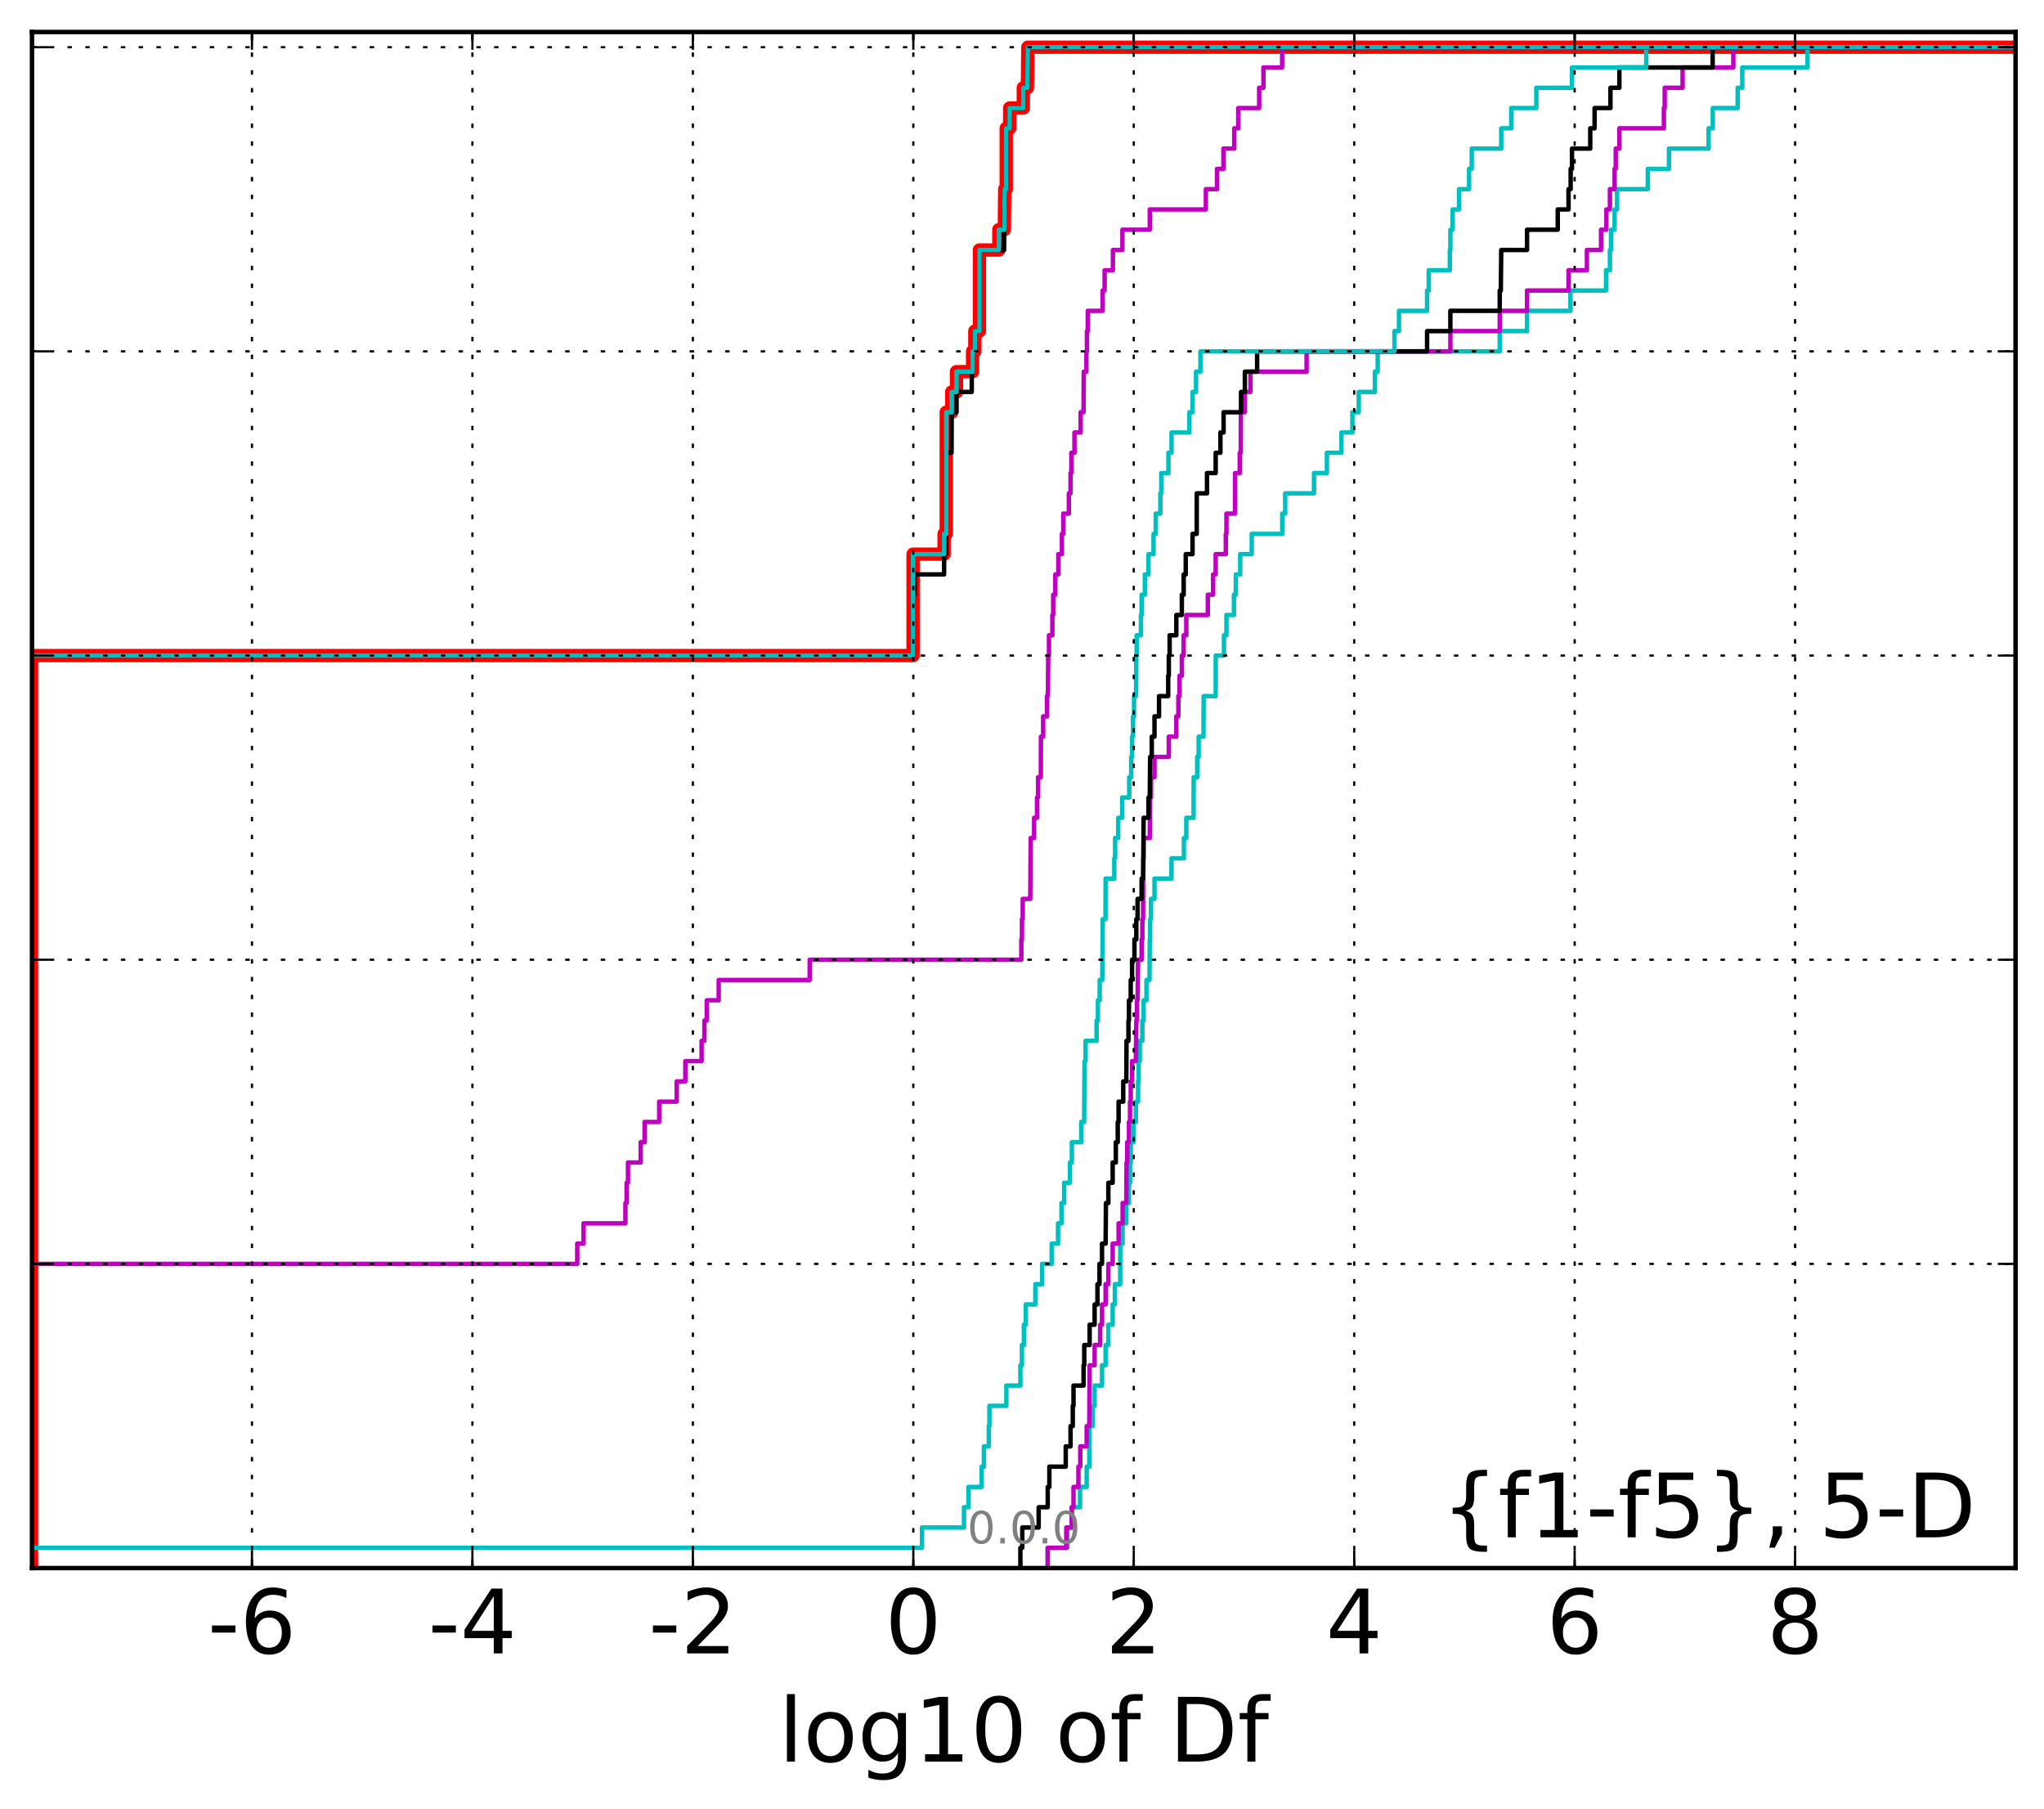 <?xml version="1.0" encoding="utf-8" standalone="no"?>
<!DOCTYPE svg PUBLIC "-//W3C//DTD SVG 1.1//EN"
  "http://www.w3.org/Graphics/SVG/1.1/DTD/svg11.dtd">
<!-- Created with matplotlib (http://matplotlib.org/) -->
<svg height="407pt" version="1.1" viewBox="0 0 460 407" width="460pt" xmlns="http://www.w3.org/2000/svg" xmlns:xlink="http://www.w3.org/1999/xlink">
 <defs>
  <style type="text/css">
*{stroke-linecap:butt;stroke-linejoin:round;stroke-miterlimit:100000;}
  </style>
 </defs>
 <g id="figure_1">
  <g id="patch_1">
   <path d="M 0 407.712 
L 460.8 407.712 
L 460.8 0 
L 0 0 
z
" style="fill:#ffffff;"/>
  </g>
  <g id="axes_1">
   <g id="patch_2">
    <path d="M 7.2 352.8 
L 453.6 352.8 
L 453.6 7.2 
L 7.2 7.2 
z
" style="fill:#ffffff;"/>
   </g>
   <g id="line2d_1">
    <path clip-path="url(#p695c8c0576)" d="M 7.093 352.8 
L 7.093 348.238 
L 7.093 348.238 
L 7.093 348.238 
L 7.093 343.675 
L 7.093 343.675 
L 7.093 343.675 
L 7.093 339.113 
L 7.093 339.113 
L 7.093 339.113 
L 7.093 334.55 
L 7.093 334.55 
L 7.093 334.55 
L 7.093 329.988 
L 7.093 329.988 
L 7.093 329.988 
L 7.093 325.426 
L 7.093 325.426 
L 7.093 325.426 
L 7.093 320.863 
L 7.093 320.863 
L 7.093 320.863 
L 7.093 316.301 
L 7.093 316.301 
L 7.093 316.301 
L 7.093 311.739 
L 7.093 311.739 
L 7.093 311.739 
L 7.093 307.176 
L 7.093 307.176 
L 7.093 307.176 
L 7.093 302.614 
L 7.093 302.614 
L 7.093 302.614 
L 7.093 298.051 
L 7.093 298.051 
L 7.093 298.051 
L 7.093 293.489 
L 7.093 293.489 
L 7.093 293.489 
L 7.093 288.927 
L 7.093 288.927 
L 7.093 288.927 
L 7.093 284.364 
L 7.093 284.364 
L 7.093 284.364 
L 7.093 279.802 
L 7.093 279.802 
L 7.093 279.802 
L 7.093 275.24 
L 7.093 275.24 
L 7.093 275.24 
L 7.093 270.677 
L 7.093 270.677 
L 7.093 270.677 
L 7.093 266.115 
L 7.093 266.115 
L 7.093 266.115 
L 7.093 261.552 
L 7.093 261.552 
L 7.093 261.552 
L 7.093 256.99 
L 7.093 256.99 
L 7.093 256.99 
L 7.093 252.428 
L 7.093 252.428 
L 7.093 252.428 
L 7.093 247.865 
L 7.093 247.865 
L 7.093 247.865 
L 7.093 243.303 
L 7.093 243.303 
L 7.093 243.303 
L 7.093 238.741 
L 7.093 238.741 
L 7.093 238.741 
L 7.093 234.178 
L 7.093 234.178 
L 7.093 234.178 
L 7.093 229.616 
L 7.093 229.616 
L 7.093 229.616 
L 7.093 225.053 
L 7.093 225.053 
L 7.093 225.053 
L 7.093 220.491 
L 7.093 220.491 
L 7.093 220.491 
L 7.093 215.929 
L 7.093 215.929 
L 7.093 215.929 
L 7.093 211.366 
L 7.093 211.366 
L 7.093 211.366 
L 7.093 206.804 
L 7.093 206.804 
L 7.093 206.804 
L 7.093 202.242 
L 7.093 202.242 
L 7.093 202.242 
L 7.093 197.679 
L 7.093 197.679 
L 7.093 197.679 
L 7.093 193.117 
L 7.093 193.117 
L 7.093 193.117 
L 7.093 188.554 
L 7.093 188.554 
L 7.093 188.554 
L 7.093 183.992 
L 7.093 183.992 
L 7.093 183.992 
L 7.093 179.43 
L 7.093 179.43 
L 7.093 179.43 
L 7.093 174.867 
L 7.093 174.867 
L 7.093 174.867 
L 7.093 170.305 
L 7.093 170.305 
L 7.093 170.305 
L 7.093 165.743 
L 7.093 165.743 
L 7.093 165.743 
L 7.093 161.18 
L 7.093 161.18 
L 7.093 161.18 
L 7.093 156.618 
L 7.093 156.618 
L 7.093 156.618 
L 7.093 152.055 
L 7.093 152.055 
L 7.093 152.055 
L 7.093 147.493 
L 205.486 147.493 
L 205.486 124.681 
L 212.469 124.681 
L 212.469 120.119 
L 212.953 120.119 
L 212.953 92.745 
L 214.183 92.745 
L 214.183 88.182 
L 215.261 88.182 
L 215.261 83.62 
L 218.881 83.62 
L 218.881 79.057 
L 219.387 79.057 
L 219.387 74.495 
L 220.421 74.495 
L 220.421 56.246 
L 224.789 56.246 
L 224.789 51.683 
L 226.022 51.683 
L 226.118 42.558 
L 226.449 42.558 
L 226.449 28.871 
L 227.225 28.871 
L 227.225 24.309 
L 230.292 24.309 
L 230.292 19.747 
L 231.217 19.747 
L 231.319 10.622 
L 231.319 10.622 
L 453.6 10.622 
L 453.6 10.622 
" style="fill:none;stroke:#ff0000;stroke-linecap:square;stroke-width:3.0;"/>
   </g>
   <g id="line2d_2">
    <path clip-path="url(#p695c8c0576)" d="M 235.788 352.8 
L 235.788 348.238 
L 240.228 348.238 
L 240.228 343.675 
L 241.193 343.675 
L 241.193 339.113 
L 243.057 339.113 
L 243.057 334.55 
L 244.554 334.55 
L 244.554 329.988 
L 245.146 329.988 
L 245.164 320.863 
L 245.903 320.863 
L 245.903 316.301 
L 246.345 316.301 
L 246.345 311.739 
L 248.01 311.739 
L 248.01 307.176 
L 248.815 307.176 
L 248.815 302.614 
L 249.432 302.614 
L 249.432 298.051 
L 250.404 298.051 
L 250.404 293.489 
L 250.903 293.489 
L 250.903 288.927 
L 252.094 288.927 
L 252.125 279.802 
L 252.643 279.802 
L 252.643 275.24 
L 253.477 275.24 
L 253.477 270.677 
L 254.072 270.677 
L 254.072 266.115 
L 254.307 266.115 
L 254.307 261.552 
L 254.472 261.552 
L 254.472 256.99 
L 255.083 256.99 
L 255.083 252.428 
L 255.622 252.428 
L 255.622 247.865 
L 256.118 247.865 
L 256.118 243.303 
L 256.262 243.303 
L 256.262 238.741 
L 256.501 238.741 
L 256.501 234.178 
L 257.083 234.178 
L 257.083 229.616 
L 257.37 229.616 
L 257.37 225.053 
L 258.004 225.053 
L 258.004 220.491 
L 258.687 220.491 
L 258.75 211.366 
L 258.839 211.366 
L 258.839 206.804 
L 259.028 206.804 
L 259.028 202.242 
L 259.816 202.242 
L 259.816 197.679 
L 263.642 197.679 
L 263.642 193.117 
L 266.429 193.117 
L 266.429 188.554 
L 266.977 188.554 
L 266.977 183.992 
L 268.61 183.992 
L 268.635 174.867 
L 269.429 174.867 
L 269.429 170.305 
L 269.75 170.305 
L 269.75 165.743 
L 270.838 165.743 
L 270.878 156.618 
L 273.589 156.618 
L 273.595 147.493 
L 275.455 147.493 
L 275.455 142.931 
L 276.009 142.931 
L 276.009 138.368 
L 277.696 138.368 
L 277.696 133.806 
L 278.122 133.806 
L 278.122 129.244 
L 279.106 129.244 
L 279.106 124.681 
L 281.7 124.681 
L 281.7 120.119 
L 288.575 120.119 
L 288.575 115.556 
L 289.23 115.556 
L 289.23 110.994 
L 295.715 110.994 
L 295.715 106.432 
L 298.617 106.432 
L 298.617 101.869 
L 301.885 101.869 
L 301.885 97.307 
L 304.357 97.307 
L 304.357 92.745 
L 305.78 92.745 
L 305.78 88.182 
L 309.416 88.182 
L 309.416 83.62 
L 310.054 83.62 
L 310.054 79.057 
L 337.518 79.057 
L 337.518 74.495 
L 343.659 74.495 
L 343.659 69.933 
L 353.43 69.933 
L 353.43 65.37 
L 361.438 65.37 
L 361.438 60.808 
L 362.312 60.808 
L 362.312 56.246 
L 362.563 56.246 
L 362.563 51.683 
L 363.364 51.683 
L 363.364 47.121 
L 363.919 47.121 
L 363.919 42.558 
L 370.841 42.558 
L 370.841 37.996 
L 375.607 37.996 
L 375.607 33.434 
L 384.516 33.434 
L 384.516 28.871 
L 385.457 28.871 
L 385.457 24.309 
L 391.067 24.309 
L 391.067 19.747 
L 392.1 19.747 
L 392.1 15.184 
L 406.783 15.184 
L 406.783 10.622 
L 406.783 10.622 
L 453.6 10.622 
L 453.6 10.622 
" style="fill:none;stroke:#00bfbf;stroke-linecap:square;"/>
   </g>
   <g id="line2d_3">
    <path clip-path="url(#p695c8c0576)" d="M 235.788 352.8 
L 235.788 348.238 
L 239.968 348.238 
L 239.968 343.675 
L 241.193 343.675 
L 241.193 339.113 
L 241.592 339.113 
L 241.592 334.55 
L 242.699 334.55 
L 242.699 329.988 
L 243.115 329.988 
L 243.115 325.426 
L 244.554 325.426 
L 244.554 320.863 
L 245.146 320.863 
L 245.22 307.176 
L 246.345 307.176 
L 246.345 302.614 
L 247.59 302.614 
L 247.59 298.051 
L 248.01 298.051 
L 248.01 293.489 
L 248.815 293.489 
L 248.815 288.927 
L 249.432 288.927 
L 249.432 284.364 
L 250.404 284.364 
L 250.404 279.802 
L 251.739 279.802 
L 251.739 275.24 
L 252.643 275.24 
L 252.643 270.677 
L 253.477 270.677 
L 253.521 261.552 
L 253.682 261.552 
L 253.682 256.99 
L 254.072 256.99 
L 254.072 252.428 
L 254.307 252.428 
L 254.307 247.865 
L 254.472 247.865 
L 254.472 243.303 
L 254.771 243.303 
L 254.771 238.741 
L 255.622 238.741 
L 255.724 229.616 
L 255.865 229.616 
L 255.865 225.053 
L 256.01 225.053 
L 256.118 215.929 
L 256.918 215.929 
L 256.918 211.366 
L 257.083 211.366 
L 257.083 206.804 
L 257.237 206.804 
L 257.301 193.117 
L 257.37 193.117 
L 257.37 188.554 
L 258.75 188.554 
L 258.839 179.43 
L 259.028 179.43 
L 259.028 174.867 
L 259.816 174.867 
L 259.816 170.305 
L 263.036 170.305 
L 263.036 165.743 
L 264.733 165.743 
L 264.733 161.18 
L 265.192 161.18 
L 265.192 156.618 
L 265.447 156.618 
L 265.447 152.055 
L 265.973 152.055 
L 265.973 147.493 
L 266.373 147.493 
L 266.373 142.931 
L 266.977 142.931 
L 266.977 138.368 
L 271.821 138.368 
L 271.821 133.806 
L 273.008 133.806 
L 273.008 129.244 
L 273.589 129.244 
L 273.589 124.681 
L 275.867 124.681 
L 275.867 120.119 
L 276.009 120.119 
L 276.009 115.556 
L 277.939 115.556 
L 277.948 106.432 
L 279 106.432 
L 279 101.869 
L 279.236 101.869 
L 279.25 92.745 
L 280.158 92.745 
L 280.158 88.182 
L 281.414 88.182 
L 281.414 83.62 
L 294.046 83.62 
L 294.046 79.057 
L 326.404 79.057 
L 326.404 74.495 
L 337.518 74.495 
L 337.518 69.933 
L 343.659 69.933 
L 343.659 65.37 
L 352.995 65.37 
L 352.995 60.808 
L 357.129 60.808 
L 357.129 56.246 
L 360.313 56.246 
L 360.313 51.683 
L 361.517 51.683 
L 361.517 47.121 
L 362.312 47.121 
L 362.312 42.558 
L 363.364 42.558 
L 363.364 37.996 
L 363.62 37.996 
L 363.62 33.434 
L 364.44 33.434 
L 364.44 28.871 
L 374.456 28.871 
L 374.456 24.309 
L 374.639 24.309 
L 374.639 19.747 
L 378.661 19.747 
L 378.661 15.184 
L 390.082 15.184 
L 390.082 10.622 
L 390.082 10.622 
L 453.6 10.622 
L 453.6 10.622 
" style="fill:none;stroke:#bf00bf;stroke-linecap:square;"/>
   </g>
   <g id="line2d_4">
    <path clip-path="url(#p695c8c0576)" d="M 229.636 352.8 
L 229.636 348.238 
L 230.068 348.238 
L 230.068 343.675 
L 233.749 343.675 
L 233.749 339.113 
L 235.788 339.113 
L 235.788 334.55 
L 236.16 334.55 
L 236.16 329.988 
L 239.843 329.988 
L 239.843 325.426 
L 240.925 325.426 
L 240.925 320.863 
L 241.429 320.863 
L 241.429 316.301 
L 241.592 316.301 
L 241.592 311.739 
L 243.858 311.739 
L 243.858 307.176 
L 244.01 307.176 
L 244.01 302.614 
L 245.22 302.614 
L 245.22 298.051 
L 246.345 298.051 
L 246.345 293.489 
L 246.979 293.489 
L 246.979 288.927 
L 247.439 288.927 
L 247.439 284.364 
L 248.01 284.364 
L 248.01 279.802 
L 248.815 279.802 
L 248.889 270.677 
L 249.432 270.677 
L 249.432 266.115 
L 250.404 266.115 
L 250.404 261.552 
L 251.117 261.552 
L 251.117 256.99 
L 251.549 256.99 
L 251.549 252.428 
L 251.739 252.428 
L 251.739 247.865 
L 252.784 247.865 
L 252.784 243.303 
L 253.477 243.303 
L 253.521 234.178 
L 253.96 234.178 
L 253.96 229.616 
L 254.072 229.616 
L 254.072 225.053 
L 254.472 225.053 
L 254.472 220.491 
L 254.771 220.491 
L 254.771 215.929 
L 255.305 215.929 
L 255.305 211.366 
L 255.724 211.366 
L 255.724 206.804 
L 256.01 206.804 
L 256.01 202.242 
L 256.918 202.242 
L 256.918 197.679 
L 257.278 197.679 
L 257.37 183.992 
L 258.466 183.992 
L 258.466 179.43 
L 258.75 179.43 
L 258.839 170.305 
L 259.203 170.305 
L 259.203 165.743 
L 259.816 165.743 
L 259.816 161.18 
L 260.841 161.18 
L 260.841 156.618 
L 262.904 156.618 
L 262.904 152.055 
L 263.036 152.055 
L 263.036 147.493 
L 263.227 147.493 
L 263.227 142.931 
L 264.733 142.931 
L 264.733 138.368 
L 265.973 138.368 
L 265.973 133.806 
L 266.389 133.806 
L 266.389 129.244 
L 266.851 129.244 
L 266.851 124.681 
L 268.379 124.681 
L 268.379 120.119 
L 269.318 120.119 
L 269.33 110.994 
L 271.634 110.994 
L 271.634 106.432 
L 273.589 106.432 
L 273.589 101.869 
L 274.651 101.869 
L 274.651 97.307 
L 275.367 97.307 
L 275.367 92.745 
L 279.291 92.745 
L 279.291 88.182 
L 280.158 88.182 
L 280.158 83.62 
L 282.915 83.62 
L 282.915 79.057 
L 321.165 79.057 
L 321.165 74.495 
L 326.404 74.495 
L 326.404 69.933 
L 337.518 69.933 
L 337.518 65.37 
L 337.758 65.37 
L 337.853 56.246 
L 343.659 56.246 
L 343.659 51.683 
L 350.568 51.683 
L 350.568 47.121 
L 352.995 47.121 
L 352.995 42.558 
L 353.475 42.558 
L 353.475 37.996 
L 353.771 37.996 
L 353.771 33.434 
L 357.883 33.434 
L 357.883 28.871 
L 358.862 28.871 
L 358.862 24.309 
L 362.433 24.309 
L 362.433 19.747 
L 364.44 19.747 
L 364.44 15.184 
L 385.432 15.184 
L 385.432 10.622 
L 385.432 10.622 
L 453.6 10.622 
L 453.6 10.622 
" style="fill:none;stroke:#000000;stroke-linecap:square;"/>
   </g>
   <g id="line2d_5">
    <path clip-path="url(#p695c8c0576)" d="M 7.093 352.8 
L 7.093 348.238 
L 207.501 348.238 
L 207.501 343.675 
L 216.951 343.675 
L 216.951 339.113 
L 217.951 339.113 
L 217.951 334.55 
L 220.904 334.55 
L 220.904 329.988 
L 221.429 329.988 
L 221.429 325.426 
L 222.533 325.426 
L 222.533 320.863 
L 222.669 320.863 
L 222.669 316.301 
L 226.481 316.301 
L 226.481 311.739 
L 229.636 311.739 
L 229.636 307.176 
L 229.976 307.176 
L 229.976 302.614 
L 230.425 302.614 
L 230.425 298.051 
L 230.835 298.051 
L 230.835 293.489 
L 233.006 293.489 
L 233.006 288.927 
L 234.527 288.927 
L 234.527 284.364 
L 236.678 284.364 
L 236.678 279.802 
L 238.11 279.802 
L 238.11 275.24 
L 238.887 275.24 
L 238.887 270.677 
L 239.49 270.677 
L 239.49 266.115 
L 240.781 266.115 
L 240.781 261.552 
L 241.221 261.552 
L 241.221 256.99 
L 243.327 256.99 
L 243.327 252.428 
L 243.978 252.428 
L 244.078 238.741 
L 244.309 238.741 
L 244.309 234.178 
L 246.784 234.178 
L 246.784 229.616 
L 247.082 229.616 
L 247.082 225.053 
L 247.485 225.053 
L 247.485 220.491 
L 248.065 220.491 
L 248.167 206.804 
L 248.788 206.804 
L 248.815 197.679 
L 250.769 197.679 
L 250.769 193.117 
L 250.958 193.117 
L 250.958 188.554 
L 251.654 188.554 
L 251.654 183.992 
L 252.542 183.992 
L 252.542 179.43 
L 254.129 179.43 
L 254.129 174.867 
L 254.573 174.867 
L 254.573 170.305 
L 254.763 170.305 
L 254.763 165.743 
L 254.981 165.743 
L 254.981 161.18 
L 255.215 161.18 
L 255.215 156.618 
L 255.654 156.618 
L 255.724 147.493 
L 255.801 147.493 
L 255.801 142.931 
L 256.765 142.931 
L 256.765 138.368 
L 256.918 138.368 
L 256.918 133.806 
L 257.647 133.806 
L 257.647 129.244 
L 258.466 129.244 
L 258.466 124.681 
L 259.601 124.681 
L 259.601 120.119 
L 260.108 120.119 
L 260.108 115.556 
L 261.142 115.556 
L 261.142 110.994 
L 261.347 110.994 
L 261.347 106.432 
L 262.954 106.432 
L 262.954 101.869 
L 263.652 101.869 
L 263.652 97.307 
L 267.674 97.307 
L 267.674 92.745 
L 268.379 92.745 
L 268.379 88.182 
L 269.165 88.182 
L 269.165 83.62 
L 270.155 83.62 
L 270.155 79.057 
L 313.819 79.057 
L 313.819 74.495 
L 314.842 74.495 
L 314.842 69.933 
L 321.165 69.933 
L 321.165 65.37 
L 321.54 65.37 
L 321.54 60.808 
L 326.282 60.808 
L 326.282 56.246 
L 326.404 56.246 
L 326.404 51.683 
L 326.917 51.683 
L 326.917 47.121 
L 328.356 47.121 
L 328.356 42.558 
L 330.614 42.558 
L 330.614 37.996 
L 331.21 37.996 
L 331.21 33.434 
L 337.853 33.434 
L 337.853 28.871 
L 340.104 28.871 
L 340.104 24.309 
L 345.752 24.309 
L 345.752 19.747 
L 353.771 19.747 
L 353.771 15.184 
L 370.487 15.184 
L 370.487 10.622 
L 370.487 10.622 
L 453.6 10.622 
L 453.6 10.622 
" style="fill:none;stroke:#00bfbf;stroke-linecap:square;"/>
   </g>
   <g id="line2d_6">
    <path clip-path="url(#p695c8c0576)" d="M 7.093 352.8 
L 7.093 348.238 
L 7.093 348.238 
L 7.093 348.238 
L 7.093 343.675 
L 7.093 343.675 
L 7.093 343.675 
L 7.093 339.113 
L 7.093 339.113 
L 7.093 339.113 
L 7.093 334.55 
L 7.093 334.55 
L 7.093 334.55 
L 7.093 329.988 
L 7.093 329.988 
L 7.093 329.988 
L 7.093 325.426 
L 7.093 325.426 
L 7.093 325.426 
L 7.093 320.863 
L 7.093 320.863 
L 7.093 320.863 
L 7.093 316.301 
L 7.093 316.301 
L 7.093 316.301 
L 7.093 311.739 
L 7.093 311.739 
L 7.093 311.739 
L 7.093 307.176 
L 7.093 307.176 
L 7.093 307.176 
L 7.093 302.614 
L 7.093 302.614 
L 7.093 302.614 
L 7.093 298.051 
L 7.093 298.051 
L 7.093 298.051 
L 7.093 293.489 
L 7.093 293.489 
L 7.093 293.489 
L 7.093 288.927 
L 7.093 288.927 
L 7.093 288.927 
L 7.093 284.364 
L 129.905 284.364 
L 129.905 279.802 
L 131.329 279.802 
L 131.329 275.24 
L 140.752 275.24 
L 140.752 270.677 
L 141.017 270.677 
L 141.017 266.115 
L 141.326 266.115 
L 141.326 261.552 
L 144.182 261.552 
L 144.182 256.99 
L 145.068 256.99 
L 145.068 252.428 
L 148.349 252.428 
L 148.349 247.865 
L 152.288 247.865 
L 152.288 243.303 
L 154.234 243.303 
L 154.234 238.741 
L 157.893 238.741 
L 157.893 234.178 
L 158.523 234.178 
L 158.523 229.616 
L 159.055 229.616 
L 159.055 225.053 
L 161.74 225.053 
L 161.74 220.491 
L 182.221 220.491 
L 182.221 215.929 
L 229.85 215.929 
L 229.85 211.366 
L 229.989 211.366 
L 229.989 206.804 
L 230.164 206.804 
L 230.164 202.242 
L 231.86 202.242 
L 231.963 188.554 
L 232.728 188.554 
L 232.728 183.992 
L 233.381 183.992 
L 233.381 179.43 
L 233.621 179.43 
L 233.621 174.867 
L 234.234 174.867 
L 234.264 165.743 
L 234.759 165.743 
L 234.759 161.18 
L 235.619 161.18 
L 235.619 156.618 
L 235.83 156.618 
L 235.897 147.493 
L 236.069 147.493 
L 236.069 142.931 
L 236.835 142.931 
L 236.835 138.368 
L 237.024 138.368 
L 237.024 133.806 
L 237.497 133.806 
L 237.497 129.244 
L 238.173 129.244 
L 238.173 124.681 
L 238.982 124.681 
L 238.982 120.119 
L 239.291 120.119 
L 239.291 115.556 
L 240.542 115.556 
L 240.542 110.994 
L 240.922 110.994 
L 240.922 106.432 
L 241.109 106.432 
L 241.109 101.869 
L 241.804 101.869 
L 241.804 97.307 
L 243.193 97.307 
L 243.193 92.745 
L 243.848 92.745 
L 243.899 83.62 
L 244.493 83.62 
L 244.493 79.057 
L 244.616 79.057 
L 244.616 74.495 
L 244.808 74.495 
L 244.808 69.933 
L 248.134 69.933 
L 248.134 65.37 
L 248.592 65.37 
L 248.592 60.808 
L 250.461 60.808 
L 250.461 56.246 
L 252.6 56.246 
L 252.6 51.683 
L 258.756 51.683 
L 258.756 47.121 
L 271.376 47.121 
L 271.376 42.558 
L 273.884 42.558 
L 273.884 37.996 
L 275.33 37.996 
L 275.33 33.434 
L 277.767 33.434 
L 277.767 28.871 
L 278.665 28.871 
L 278.665 24.309 
L 283.377 24.309 
L 283.377 19.747 
L 284.335 19.747 
L 284.335 15.184 
L 288.544 15.184 
L 288.544 10.622 
L 288.544 10.622 
L 453.6 10.622 
L 453.6 10.622 
" style="fill:none;stroke:#bf00bf;stroke-linecap:square;"/>
   </g>
   <g id="line2d_7">
    <path clip-path="url(#p695c8c0576)" d="M 7.093 352.8 
L 7.093 348.238 
L 7.093 348.238 
L 7.093 348.238 
L 7.093 343.675 
L 7.093 343.675 
L 7.093 343.675 
L 7.093 339.113 
L 7.093 339.113 
L 7.093 339.113 
L 7.093 334.55 
L 7.093 334.55 
L 7.093 334.55 
L 7.093 329.988 
L 7.093 329.988 
L 7.093 329.988 
L 7.093 325.426 
L 7.093 325.426 
L 7.093 325.426 
L 7.093 320.863 
L 7.093 320.863 
L 7.093 320.863 
L 7.093 316.301 
L 7.093 316.301 
L 7.093 316.301 
L 7.093 311.739 
L 7.093 311.739 
L 7.093 311.739 
L 7.093 307.176 
L 7.093 307.176 
L 7.093 307.176 
L 7.093 302.614 
L 7.093 302.614 
L 7.093 302.614 
L 7.093 298.051 
L 7.093 298.051 
L 7.093 298.051 
L 7.093 293.489 
L 7.093 293.489 
L 7.093 293.489 
L 7.093 288.927 
L 7.093 288.927 
L 7.093 288.927 
L 7.093 284.364 
L 7.093 284.364 
L 7.093 284.364 
L 7.093 279.802 
L 7.093 279.802 
L 7.093 279.802 
L 7.093 275.24 
L 7.093 275.24 
L 7.093 275.24 
L 7.093 270.677 
L 7.093 270.677 
L 7.093 270.677 
L 7.093 266.115 
L 7.093 266.115 
L 7.093 266.115 
L 7.093 261.552 
L 7.093 261.552 
L 7.093 261.552 
L 7.093 256.99 
L 7.093 256.99 
L 7.093 256.99 
L 7.093 252.428 
L 7.093 252.428 
L 7.093 252.428 
L 7.093 247.865 
L 7.093 247.865 
L 7.093 247.865 
L 7.093 243.303 
L 7.093 243.303 
L 7.093 243.303 
L 7.093 238.741 
L 7.093 238.741 
L 7.093 238.741 
L 7.093 234.178 
L 7.093 234.178 
L 7.093 234.178 
L 7.093 229.616 
L 7.093 229.616 
L 7.093 229.616 
L 7.093 225.053 
L 7.093 225.053 
L 7.093 225.053 
L 7.093 220.491 
L 7.093 220.491 
L 7.093 220.491 
L 7.093 215.929 
L 7.093 215.929 
L 7.093 215.929 
L 7.093 211.366 
L 7.093 211.366 
L 7.093 211.366 
L 7.093 206.804 
L 7.093 206.804 
L 7.093 206.804 
L 7.093 202.242 
L 7.093 202.242 
L 7.093 202.242 
L 7.093 197.679 
L 7.093 197.679 
L 7.093 197.679 
L 7.093 193.117 
L 7.093 193.117 
L 7.093 193.117 
L 7.093 188.554 
L 7.093 188.554 
L 7.093 188.554 
L 7.093 183.992 
L 7.093 183.992 
L 7.093 183.992 
L 7.093 179.43 
L 7.093 179.43 
L 7.093 179.43 
L 7.093 174.867 
L 7.093 174.867 
L 7.093 174.867 
L 7.093 170.305 
L 7.093 170.305 
L 7.093 170.305 
L 7.093 165.743 
L 7.093 165.743 
L 7.093 165.743 
L 7.093 161.18 
L 7.093 161.18 
L 7.093 161.18 
L 7.093 156.618 
L 7.093 156.618 
L 7.093 156.618 
L 7.093 152.055 
L 7.093 152.055 
L 7.093 152.055 
L 7.093 147.493 
L 205.486 147.493 
L 205.486 133.806 
L 205.847 133.806 
L 205.847 129.244 
L 212.469 129.244 
L 212.469 124.681 
L 212.953 124.681 
L 212.953 101.869 
L 214.147 101.869 
L 214.183 92.745 
L 215.261 92.745 
L 215.261 88.182 
L 218.693 88.182 
L 218.693 83.62 
L 218.881 83.62 
L 218.881 79.057 
L 219.387 79.057 
L 219.387 74.495 
L 220.421 74.495 
L 220.421 56.246 
L 225.969 56.246 
L 226.022 47.121 
L 226.118 47.121 
L 226.118 42.558 
L 226.449 42.558 
L 226.449 28.871 
L 227.225 28.871 
L 227.225 24.309 
L 230.292 24.309 
L 230.292 19.747 
L 231.217 19.747 
L 231.319 10.622 
L 231.319 10.622 
L 453.6 10.622 
L 453.6 10.622 
" style="fill:none;stroke:#000000;stroke-linecap:square;"/>
   </g>
   <g id="line2d_8">
    <path clip-path="url(#p695c8c0576)" d="M 7.093 352.8 
L 7.093 348.238 
L 7.093 348.238 
L 7.093 348.238 
L 7.093 343.675 
L 7.093 343.675 
L 7.093 343.675 
L 7.093 339.113 
L 7.093 339.113 
L 7.093 339.113 
L 7.093 334.55 
L 7.093 334.55 
L 7.093 334.55 
L 7.093 329.988 
L 7.093 329.988 
L 7.093 329.988 
L 7.093 325.426 
L 7.093 325.426 
L 7.093 325.426 
L 7.093 320.863 
L 7.093 320.863 
L 7.093 320.863 
L 7.093 316.301 
L 7.093 316.301 
L 7.093 316.301 
L 7.093 311.739 
L 7.093 311.739 
L 7.093 311.739 
L 7.093 307.176 
L 7.093 307.176 
L 7.093 307.176 
L 7.093 302.614 
L 7.093 302.614 
L 7.093 302.614 
L 7.093 298.051 
L 7.093 298.051 
L 7.093 298.051 
L 7.093 293.489 
L 7.093 293.489 
L 7.093 293.489 
L 7.093 288.927 
L 7.093 288.927 
L 7.093 288.927 
L 7.093 284.364 
L 7.093 284.364 
L 7.093 284.364 
L 7.093 279.802 
L 7.093 279.802 
L 7.093 279.802 
L 7.093 275.24 
L 7.093 275.24 
L 7.093 275.24 
L 7.093 270.677 
L 7.093 270.677 
L 7.093 270.677 
L 7.093 266.115 
L 7.093 266.115 
L 7.093 266.115 
L 7.093 261.552 
L 7.093 261.552 
L 7.093 261.552 
L 7.093 256.99 
L 7.093 256.99 
L 7.093 256.99 
L 7.093 252.428 
L 7.093 252.428 
L 7.093 252.428 
L 7.093 247.865 
L 7.093 247.865 
L 7.093 247.865 
L 7.093 243.303 
L 7.093 243.303 
L 7.093 243.303 
L 7.093 238.741 
L 7.093 238.741 
L 7.093 238.741 
L 7.093 234.178 
L 7.093 234.178 
L 7.093 234.178 
L 7.093 229.616 
L 7.093 229.616 
L 7.093 229.616 
L 7.093 225.053 
L 7.093 225.053 
L 7.093 225.053 
L 7.093 220.491 
L 7.093 220.491 
L 7.093 220.491 
L 7.093 215.929 
L 7.093 215.929 
L 7.093 215.929 
L 7.093 211.366 
L 7.093 211.366 
L 7.093 211.366 
L 7.093 206.804 
L 7.093 206.804 
L 7.093 206.804 
L 7.093 202.242 
L 7.093 202.242 
L 7.093 202.242 
L 7.093 197.679 
L 7.093 197.679 
L 7.093 197.679 
L 7.093 193.117 
L 7.093 193.117 
L 7.093 193.117 
L 7.093 188.554 
L 7.093 188.554 
L 7.093 188.554 
L 7.093 183.992 
L 7.093 183.992 
L 7.093 183.992 
L 7.093 179.43 
L 7.093 179.43 
L 7.093 179.43 
L 7.093 174.867 
L 7.093 174.867 
L 7.093 174.867 
L 7.093 170.305 
L 7.093 170.305 
L 7.093 170.305 
L 7.093 165.743 
L 7.093 165.743 
L 7.093 165.743 
L 7.093 161.18 
L 7.093 161.18 
L 7.093 161.18 
L 7.093 156.618 
L 7.093 156.618 
L 7.093 156.618 
L 7.093 152.055 
L 7.093 152.055 
L 7.093 152.055 
L 7.093 147.493 
L 205.486 147.493 
L 205.486 124.681 
L 212.469 124.681 
L 212.469 120.119 
L 212.953 120.119 
L 212.953 92.745 
L 214.183 92.745 
L 214.183 88.182 
L 215.261 88.182 
L 215.261 83.62 
L 218.881 83.62 
L 218.881 79.057 
L 219.387 79.057 
L 219.387 74.495 
L 220.421 74.495 
L 220.421 56.246 
L 224.789 56.246 
L 224.789 51.683 
L 226.022 51.683 
L 226.118 42.558 
L 226.449 42.558 
L 226.449 28.871 
L 227.225 28.871 
L 227.225 24.309 
L 230.292 24.309 
L 230.292 19.747 
L 231.217 19.747 
L 231.319 10.622 
L 231.319 10.622 
L 453.6 10.622 
L 453.6 10.622 
" style="fill:none;stroke:#00bfbf;stroke-linecap:square;"/>
   </g>
   <g id="patch_3">
    <path d="M 7.2 7.2 
L 453.6 7.2 
" style="fill:none;stroke:#000000;stroke-linecap:square;stroke-linejoin:miter;"/>
   </g>
   <g id="patch_4">
    <path d="M 453.6 352.8 
L 453.6 7.2 
" style="fill:none;stroke:#000000;stroke-linecap:square;stroke-linejoin:miter;"/>
   </g>
   <g id="patch_5">
    <path d="M 7.2 352.8 
L 453.6 352.8 
" style="fill:none;stroke:#000000;stroke-linecap:square;stroke-linejoin:miter;"/>
   </g>
   <g id="patch_6">
    <path d="M 7.2 352.8 
L 7.2 7.2 
" style="fill:none;stroke:#000000;stroke-linecap:square;stroke-linejoin:miter;"/>
   </g>
   <g id="matplotlib.axis_1">
    <g id="xtick_1"/>
    <g id="xtick_2">
     <g id="line2d_9">
      <path clip-path="url(#p695c8c0576)" d="M 56.705 352.8 
L 56.705 7.2 
" style="fill:none;stroke:#000000;stroke-dasharray:1,3;stroke-dashoffset:0.0;stroke-width:0.5;"/>
     </g>
     <g id="line2d_10">
      <defs>
       <path d="M 0 0 
L 0 -4 
" id="mbc45b5ec49" style="stroke:#000000;stroke-width:0.5;"/>
      </defs>
      <g>
       <use style="stroke:#000000;stroke-width:0.5;" x="56.705" xlink:href="#mbc45b5ec49" y="352.8"/>
      </g>
     </g>
     <g id="line2d_11">
      <defs>
       <path d="M 0 0 
L 0 4 
" id="md8531eb432" style="stroke:#000000;stroke-width:0.5;"/>
      </defs>
      <g>
       <use style="stroke:#000000;stroke-width:0.5;" x="56.705" xlink:href="#md8531eb432" y="7.2"/>
      </g>
     </g>
     <g id="text_1">
      <!-- -6 -->
      <defs>
       <path d="M 33.016 40.375 
Q 26.375 40.375 22.484 35.828 
Q 18.609 31.297 18.609 23.391 
Q 18.609 15.531 22.484 10.953 
Q 26.375 6.391 33.016 6.391 
Q 39.656 6.391 43.531 10.953 
Q 47.406 15.531 47.406 23.391 
Q 47.406 31.297 43.531 35.828 
Q 39.656 40.375 33.016 40.375 
M 52.594 71.297 
L 52.594 62.312 
Q 48.875 64.062 45.094 64.984 
Q 41.312 65.922 37.594 65.922 
Q 27.828 65.922 22.672 59.328 
Q 17.531 52.734 16.797 39.406 
Q 19.672 43.656 24.016 45.922 
Q 28.375 48.188 33.594 48.188 
Q 44.578 48.188 50.953 41.516 
Q 57.328 34.859 57.328 23.391 
Q 57.328 12.156 50.688 5.359 
Q 44.047 -1.422 33.016 -1.422 
Q 20.359 -1.422 13.672 8.266 
Q 6.984 17.969 6.984 36.375 
Q 6.984 53.656 15.188 63.938 
Q 23.391 74.219 37.203 74.219 
Q 40.922 74.219 44.703 73.484 
Q 48.484 72.75 52.594 71.297 
" id="BitstreamVeraSans-Roman-36"/>
       <path d="M 4.891 31.391 
L 31.203 31.391 
L 31.203 23.391 
L 4.891 23.391 
z
" id="BitstreamVeraSans-Roman-2d"/>
      </defs>
      <g transform="translate(46.734 371.997)scale(0.2 -0.2)">
       <use xlink:href="#BitstreamVeraSans-Roman-2d"/>
       <use x="36.084" xlink:href="#BitstreamVeraSans-Roman-36"/>
      </g>
     </g>
    </g>
    <g id="xtick_3">
     <g id="line2d_12">
      <path clip-path="url(#p695c8c0576)" d="M 106.317 352.8 
L 106.317 7.2 
" style="fill:none;stroke:#000000;stroke-dasharray:1,3;stroke-dashoffset:0.0;stroke-width:0.5;"/>
     </g>
     <g id="line2d_13">
      <g>
       <use style="stroke:#000000;stroke-width:0.5;" x="106.317" xlink:href="#mbc45b5ec49" y="352.8"/>
      </g>
     </g>
     <g id="line2d_14">
      <g>
       <use style="stroke:#000000;stroke-width:0.5;" x="106.317" xlink:href="#md8531eb432" y="7.2"/>
      </g>
     </g>
     <g id="text_2">
      <!-- -4 -->
      <defs>
       <path d="M 37.797 64.312 
L 12.891 25.391 
L 37.797 25.391 
z
M 35.203 72.906 
L 47.609 72.906 
L 47.609 25.391 
L 58.016 25.391 
L 58.016 17.188 
L 47.609 17.188 
L 47.609 0 
L 37.797 0 
L 37.797 17.188 
L 4.891 17.188 
L 4.891 26.703 
z
" id="BitstreamVeraSans-Roman-34"/>
      </defs>
      <g transform="translate(96.346 371.997)scale(0.2 -0.2)">
       <use xlink:href="#BitstreamVeraSans-Roman-2d"/>
       <use x="36.084" xlink:href="#BitstreamVeraSans-Roman-34"/>
      </g>
     </g>
    </g>
    <g id="xtick_4">
     <g id="line2d_15">
      <path clip-path="url(#p695c8c0576)" d="M 155.929 352.8 
L 155.929 7.2 
" style="fill:none;stroke:#000000;stroke-dasharray:1,3;stroke-dashoffset:0.0;stroke-width:0.5;"/>
     </g>
     <g id="line2d_16">
      <g>
       <use style="stroke:#000000;stroke-width:0.5;" x="155.929" xlink:href="#mbc45b5ec49" y="352.8"/>
      </g>
     </g>
     <g id="line2d_17">
      <g>
       <use style="stroke:#000000;stroke-width:0.5;" x="155.929" xlink:href="#md8531eb432" y="7.2"/>
      </g>
     </g>
     <g id="text_3">
      <!-- -2 -->
      <defs>
       <path d="M 19.188 8.297 
L 53.609 8.297 
L 53.609 0 
L 7.328 0 
L 7.328 8.297 
Q 12.938 14.109 22.625 23.891 
Q 32.328 33.688 34.812 36.531 
Q 39.547 41.844 41.422 45.531 
Q 43.312 49.219 43.312 52.781 
Q 43.312 58.594 39.234 62.25 
Q 35.156 65.922 28.609 65.922 
Q 23.969 65.922 18.812 64.312 
Q 13.672 62.703 7.812 59.422 
L 7.812 69.391 
Q 13.766 71.781 18.938 73 
Q 24.125 74.219 28.422 74.219 
Q 39.75 74.219 46.484 68.547 
Q 53.219 62.891 53.219 53.422 
Q 53.219 48.922 51.531 44.891 
Q 49.859 40.875 45.406 35.406 
Q 44.188 33.984 37.641 27.219 
Q 31.109 20.453 19.188 8.297 
" id="BitstreamVeraSans-Roman-32"/>
      </defs>
      <g transform="translate(145.958 371.997)scale(0.2 -0.2)">
       <use xlink:href="#BitstreamVeraSans-Roman-2d"/>
       <use x="36.084" xlink:href="#BitstreamVeraSans-Roman-32"/>
      </g>
     </g>
    </g>
    <g id="xtick_5">
     <g id="line2d_18">
      <path clip-path="url(#p695c8c0576)" d="M 205.54 352.8 
L 205.54 7.2 
" style="fill:none;stroke:#000000;stroke-dasharray:1,3;stroke-dashoffset:0.0;stroke-width:0.5;"/>
     </g>
     <g id="line2d_19">
      <g>
       <use style="stroke:#000000;stroke-width:0.5;" x="205.54" xlink:href="#mbc45b5ec49" y="352.8"/>
      </g>
     </g>
     <g id="line2d_20">
      <g>
       <use style="stroke:#000000;stroke-width:0.5;" x="205.54" xlink:href="#md8531eb432" y="7.2"/>
      </g>
     </g>
     <g id="text_4">
      <!-- 0 -->
      <defs>
       <path d="M 31.781 66.406 
Q 24.172 66.406 20.328 58.906 
Q 16.5 51.422 16.5 36.375 
Q 16.5 21.391 20.328 13.891 
Q 24.172 6.391 31.781 6.391 
Q 39.453 6.391 43.281 13.891 
Q 47.125 21.391 47.125 36.375 
Q 47.125 51.422 43.281 58.906 
Q 39.453 66.406 31.781 66.406 
M 31.781 74.219 
Q 44.047 74.219 50.516 64.516 
Q 56.984 54.828 56.984 36.375 
Q 56.984 17.969 50.516 8.266 
Q 44.047 -1.422 31.781 -1.422 
Q 19.531 -1.422 13.062 8.266 
Q 6.594 17.969 6.594 36.375 
Q 6.594 54.828 13.062 64.516 
Q 19.531 74.219 31.781 74.219 
" id="BitstreamVeraSans-Roman-30"/>
      </defs>
      <g transform="translate(199.178 371.997)scale(0.2 -0.2)">
       <use xlink:href="#BitstreamVeraSans-Roman-30"/>
      </g>
     </g>
    </g>
    <g id="xtick_6">
     <g id="line2d_21">
      <path clip-path="url(#p695c8c0576)" d="M 255.152 352.8 
L 255.152 7.2 
" style="fill:none;stroke:#000000;stroke-dasharray:1,3;stroke-dashoffset:0.0;stroke-width:0.5;"/>
     </g>
     <g id="line2d_22">
      <g>
       <use style="stroke:#000000;stroke-width:0.5;" x="255.152" xlink:href="#mbc45b5ec49" y="352.8"/>
      </g>
     </g>
     <g id="line2d_23">
      <g>
       <use style="stroke:#000000;stroke-width:0.5;" x="255.152" xlink:href="#md8531eb432" y="7.2"/>
      </g>
     </g>
     <g id="text_5">
      <!-- 2 -->
      <g transform="translate(248.79 371.997)scale(0.2 -0.2)">
       <use xlink:href="#BitstreamVeraSans-Roman-32"/>
      </g>
     </g>
    </g>
    <g id="xtick_7">
     <g id="line2d_24">
      <path clip-path="url(#p695c8c0576)" d="M 304.764 352.8 
L 304.764 7.2 
" style="fill:none;stroke:#000000;stroke-dasharray:1,3;stroke-dashoffset:0.0;stroke-width:0.5;"/>
     </g>
     <g id="line2d_25">
      <g>
       <use style="stroke:#000000;stroke-width:0.5;" x="304.764" xlink:href="#mbc45b5ec49" y="352.8"/>
      </g>
     </g>
     <g id="line2d_26">
      <g>
       <use style="stroke:#000000;stroke-width:0.5;" x="304.764" xlink:href="#md8531eb432" y="7.2"/>
      </g>
     </g>
     <g id="text_6">
      <!-- 4 -->
      <g transform="translate(298.402 371.997)scale(0.2 -0.2)">
       <use xlink:href="#BitstreamVeraSans-Roman-34"/>
      </g>
     </g>
    </g>
    <g id="xtick_8">
     <g id="line2d_27">
      <path clip-path="url(#p695c8c0576)" d="M 354.376 352.8 
L 354.376 7.2 
" style="fill:none;stroke:#000000;stroke-dasharray:1,3;stroke-dashoffset:0.0;stroke-width:0.5;"/>
     </g>
     <g id="line2d_28">
      <g>
       <use style="stroke:#000000;stroke-width:0.5;" x="354.376" xlink:href="#mbc45b5ec49" y="352.8"/>
      </g>
     </g>
     <g id="line2d_29">
      <g>
       <use style="stroke:#000000;stroke-width:0.5;" x="354.376" xlink:href="#md8531eb432" y="7.2"/>
      </g>
     </g>
     <g id="text_7">
      <!-- 6 -->
      <g transform="translate(348.014 371.997)scale(0.2 -0.2)">
       <use xlink:href="#BitstreamVeraSans-Roman-36"/>
      </g>
     </g>
    </g>
    <g id="xtick_9">
     <g id="line2d_30">
      <path clip-path="url(#p695c8c0576)" d="M 403.988 352.8 
L 403.988 7.2 
" style="fill:none;stroke:#000000;stroke-dasharray:1,3;stroke-dashoffset:0.0;stroke-width:0.5;"/>
     </g>
     <g id="line2d_31">
      <g>
       <use style="stroke:#000000;stroke-width:0.5;" x="403.988" xlink:href="#mbc45b5ec49" y="352.8"/>
      </g>
     </g>
     <g id="line2d_32">
      <g>
       <use style="stroke:#000000;stroke-width:0.5;" x="403.988" xlink:href="#md8531eb432" y="7.2"/>
      </g>
     </g>
     <g id="text_8">
      <!-- 8 -->
      <defs>
       <path d="M 31.781 34.625 
Q 24.75 34.625 20.719 30.859 
Q 16.703 27.094 16.703 20.516 
Q 16.703 13.922 20.719 10.156 
Q 24.75 6.391 31.781 6.391 
Q 38.812 6.391 42.859 10.172 
Q 46.922 13.969 46.922 20.516 
Q 46.922 27.094 42.891 30.859 
Q 38.875 34.625 31.781 34.625 
M 21.922 38.812 
Q 15.578 40.375 12.031 44.719 
Q 8.5 49.078 8.5 55.328 
Q 8.5 64.062 14.719 69.141 
Q 20.953 74.219 31.781 74.219 
Q 42.672 74.219 48.875 69.141 
Q 55.078 64.062 55.078 55.328 
Q 55.078 49.078 51.531 44.719 
Q 48 40.375 41.703 38.812 
Q 48.828 37.156 52.797 32.312 
Q 56.781 27.484 56.781 20.516 
Q 56.781 9.906 50.312 4.234 
Q 43.844 -1.422 31.781 -1.422 
Q 19.734 -1.422 13.25 4.234 
Q 6.781 9.906 6.781 20.516 
Q 6.781 27.484 10.781 32.312 
Q 14.797 37.156 21.922 38.812 
M 18.312 54.391 
Q 18.312 48.734 21.844 45.562 
Q 25.391 42.391 31.781 42.391 
Q 38.141 42.391 41.719 45.562 
Q 45.312 48.734 45.312 54.391 
Q 45.312 60.062 41.719 63.234 
Q 38.141 66.406 31.781 66.406 
Q 25.391 66.406 21.844 63.234 
Q 18.312 60.062 18.312 54.391 
" id="BitstreamVeraSans-Roman-38"/>
      </defs>
      <g transform="translate(397.626 371.997)scale(0.2 -0.2)">
       <use xlink:href="#BitstreamVeraSans-Roman-38"/>
      </g>
     </g>
    </g>
    <g id="xtick_10">
     <g id="line2d_33">
      <path clip-path="url(#p695c8c0576)" d="M 453.6 352.8 
L 453.6 7.2 
" style="fill:none;stroke:#000000;stroke-dasharray:1,3;stroke-dashoffset:0.0;stroke-width:0.5;"/>
     </g>
     <g id="line2d_34">
      <g>
       <use style="stroke:#000000;stroke-width:0.5;" x="453.6" xlink:href="#mbc45b5ec49" y="352.8"/>
      </g>
     </g>
     <g id="line2d_35">
      <g>
       <use style="stroke:#000000;stroke-width:0.5;" x="453.6" xlink:href="#md8531eb432" y="7.2"/>
      </g>
     </g>
    </g>
    <g id="xtick_11"/>
    <g id="xtick_12">
     <g id="line2d_36">
      <defs>
       <path d="M 0 0 
L 0 -2 
" id="maf4c5d0542" style="stroke:#000000;stroke-width:0.5;"/>
      </defs>
      <g>
       <use style="stroke:#000000;stroke-width:0.5;" x="56.705" xlink:href="#maf4c5d0542" y="352.8"/>
      </g>
     </g>
     <g id="line2d_37">
      <defs>
       <path d="M 0 0 
L 0 2 
" id="m9a982aa4f9" style="stroke:#000000;stroke-width:0.5;"/>
      </defs>
      <g>
       <use style="stroke:#000000;stroke-width:0.5;" x="56.705" xlink:href="#m9a982aa4f9" y="7.2"/>
      </g>
     </g>
    </g>
    <g id="xtick_13">
     <g id="line2d_38">
      <g>
       <use style="stroke:#000000;stroke-width:0.5;" x="106.317" xlink:href="#maf4c5d0542" y="352.8"/>
      </g>
     </g>
     <g id="line2d_39">
      <g>
       <use style="stroke:#000000;stroke-width:0.5;" x="106.317" xlink:href="#m9a982aa4f9" y="7.2"/>
      </g>
     </g>
    </g>
    <g id="xtick_14">
     <g id="line2d_40">
      <g>
       <use style="stroke:#000000;stroke-width:0.5;" x="155.929" xlink:href="#maf4c5d0542" y="352.8"/>
      </g>
     </g>
     <g id="line2d_41">
      <g>
       <use style="stroke:#000000;stroke-width:0.5;" x="155.929" xlink:href="#m9a982aa4f9" y="7.2"/>
      </g>
     </g>
    </g>
    <g id="xtick_15">
     <g id="line2d_42">
      <g>
       <use style="stroke:#000000;stroke-width:0.5;" x="205.54" xlink:href="#maf4c5d0542" y="352.8"/>
      </g>
     </g>
     <g id="line2d_43">
      <g>
       <use style="stroke:#000000;stroke-width:0.5;" x="205.54" xlink:href="#m9a982aa4f9" y="7.2"/>
      </g>
     </g>
    </g>
    <g id="xtick_16">
     <g id="line2d_44">
      <g>
       <use style="stroke:#000000;stroke-width:0.5;" x="255.152" xlink:href="#maf4c5d0542" y="352.8"/>
      </g>
     </g>
     <g id="line2d_45">
      <g>
       <use style="stroke:#000000;stroke-width:0.5;" x="255.152" xlink:href="#m9a982aa4f9" y="7.2"/>
      </g>
     </g>
    </g>
    <g id="xtick_17">
     <g id="line2d_46">
      <g>
       <use style="stroke:#000000;stroke-width:0.5;" x="304.764" xlink:href="#maf4c5d0542" y="352.8"/>
      </g>
     </g>
     <g id="line2d_47">
      <g>
       <use style="stroke:#000000;stroke-width:0.5;" x="304.764" xlink:href="#m9a982aa4f9" y="7.2"/>
      </g>
     </g>
    </g>
    <g id="xtick_18">
     <g id="line2d_48">
      <g>
       <use style="stroke:#000000;stroke-width:0.5;" x="354.376" xlink:href="#maf4c5d0542" y="352.8"/>
      </g>
     </g>
     <g id="line2d_49">
      <g>
       <use style="stroke:#000000;stroke-width:0.5;" x="354.376" xlink:href="#m9a982aa4f9" y="7.2"/>
      </g>
     </g>
    </g>
    <g id="xtick_19">
     <g id="line2d_50">
      <g>
       <use style="stroke:#000000;stroke-width:0.5;" x="403.988" xlink:href="#maf4c5d0542" y="352.8"/>
      </g>
     </g>
     <g id="line2d_51">
      <g>
       <use style="stroke:#000000;stroke-width:0.5;" x="403.988" xlink:href="#m9a982aa4f9" y="7.2"/>
      </g>
     </g>
    </g>
    <g id="xtick_20">
     <g id="line2d_52">
      <g>
       <use style="stroke:#000000;stroke-width:0.5;" x="453.6" xlink:href="#maf4c5d0542" y="352.8"/>
      </g>
     </g>
     <g id="line2d_53">
      <g>
       <use style="stroke:#000000;stroke-width:0.5;" x="453.6" xlink:href="#m9a982aa4f9" y="7.2"/>
      </g>
     </g>
    </g>
    <g id="text_9">
     <!-- log10 of Df -->
     <defs>
      <path id="BitstreamVeraSans-Roman-20"/>
      <path d="M 12.406 8.297 
L 28.516 8.297 
L 28.516 63.922 
L 10.984 60.406 
L 10.984 69.391 
L 28.422 72.906 
L 38.281 72.906 
L 38.281 8.297 
L 54.391 8.297 
L 54.391 0 
L 12.406 0 
z
" id="BitstreamVeraSans-Roman-31"/>
      <path d="M 30.609 48.391 
Q 23.391 48.391 19.188 42.75 
Q 14.984 37.109 14.984 27.297 
Q 14.984 17.484 19.156 11.844 
Q 23.344 6.203 30.609 6.203 
Q 37.797 6.203 41.984 11.859 
Q 46.188 17.531 46.188 27.297 
Q 46.188 37.016 41.984 42.703 
Q 37.797 48.391 30.609 48.391 
M 30.609 56 
Q 42.328 56 49.016 48.375 
Q 55.719 40.766 55.719 27.297 
Q 55.719 13.875 49.016 6.219 
Q 42.328 -1.422 30.609 -1.422 
Q 18.844 -1.422 12.172 6.219 
Q 5.516 13.875 5.516 27.297 
Q 5.516 40.766 12.172 48.375 
Q 18.844 56 30.609 56 
" id="BitstreamVeraSans-Roman-6f"/>
      <path d="M 9.422 75.984 
L 18.406 75.984 
L 18.406 0 
L 9.422 0 
z
" id="BitstreamVeraSans-Roman-6c"/>
      <path d="M 19.672 64.797 
L 19.672 8.109 
L 31.594 8.109 
Q 46.688 8.109 53.688 14.938 
Q 60.688 21.781 60.688 36.531 
Q 60.688 51.172 53.688 57.984 
Q 46.688 64.797 31.594 64.797 
z
M 9.812 72.906 
L 30.078 72.906 
Q 51.266 72.906 61.172 64.094 
Q 71.094 55.281 71.094 36.531 
Q 71.094 17.672 61.125 8.828 
Q 51.172 0 30.078 0 
L 9.812 0 
z
" id="BitstreamVeraSans-Roman-44"/>
      <path d="M 45.406 27.984 
Q 45.406 37.75 41.375 43.109 
Q 37.359 48.484 30.078 48.484 
Q 22.859 48.484 18.828 43.109 
Q 14.797 37.75 14.797 27.984 
Q 14.797 18.266 18.828 12.891 
Q 22.859 7.516 30.078 7.516 
Q 37.359 7.516 41.375 12.891 
Q 45.406 18.266 45.406 27.984 
M 54.391 6.781 
Q 54.391 -7.172 48.188 -13.984 
Q 42 -20.797 29.203 -20.797 
Q 24.469 -20.797 20.266 -20.094 
Q 16.062 -19.391 12.109 -17.922 
L 12.109 -9.188 
Q 16.062 -11.328 19.922 -12.344 
Q 23.781 -13.375 27.781 -13.375 
Q 36.625 -13.375 41.016 -8.766 
Q 45.406 -4.156 45.406 5.172 
L 45.406 9.625 
Q 42.625 4.781 38.281 2.391 
Q 33.938 0 27.875 0 
Q 17.828 0 11.672 7.656 
Q 5.516 15.328 5.516 27.984 
Q 5.516 40.672 11.672 48.328 
Q 17.828 56 27.875 56 
Q 33.938 56 38.281 53.609 
Q 42.625 51.219 45.406 46.391 
L 45.406 54.688 
L 54.391 54.688 
z
" id="BitstreamVeraSans-Roman-67"/>
      <path d="M 37.109 75.984 
L 37.109 68.5 
L 28.516 68.5 
Q 23.688 68.5 21.797 66.547 
Q 19.922 64.594 19.922 59.516 
L 19.922 54.688 
L 34.719 54.688 
L 34.719 47.703 
L 19.922 47.703 
L 19.922 0 
L 10.891 0 
L 10.891 47.703 
L 2.297 47.703 
L 2.297 54.688 
L 10.891 54.688 
L 10.891 58.5 
Q 10.891 67.625 15.141 71.797 
Q 19.391 75.984 28.609 75.984 
z
" id="BitstreamVeraSans-Roman-66"/>
     </defs>
     <g transform="translate(175.214 396.353)scale(0.2 -0.2)">
      <use xlink:href="#BitstreamVeraSans-Roman-6c"/>
      <use x="27.783" xlink:href="#BitstreamVeraSans-Roman-6f"/>
      <use x="88.965" xlink:href="#BitstreamVeraSans-Roman-67"/>
      <use x="152.441" xlink:href="#BitstreamVeraSans-Roman-31"/>
      <use x="216.064" xlink:href="#BitstreamVeraSans-Roman-30"/>
      <use x="279.688" xlink:href="#BitstreamVeraSans-Roman-20"/>
      <use x="311.475" xlink:href="#BitstreamVeraSans-Roman-6f"/>
      <use x="372.656" xlink:href="#BitstreamVeraSans-Roman-66"/>
      <use x="407.861" xlink:href="#BitstreamVeraSans-Roman-20"/>
      <use x="439.648" xlink:href="#BitstreamVeraSans-Roman-44"/>
      <use x="516.65" xlink:href="#BitstreamVeraSans-Roman-66"/>
     </g>
    </g>
   </g>
   <g id="matplotlib.axis_2">
    <g id="ytick_1">
     <g id="line2d_54">
      <path clip-path="url(#p695c8c0576)" d="M 7.2 352.8 
L 453.6 352.8 
" style="fill:none;stroke:#000000;stroke-dasharray:1,3;stroke-dashoffset:0.0;stroke-width:0.5;"/>
     </g>
     <g id="line2d_55">
      <defs>
       <path d="M 0 0 
L 4 0 
" id="m340d864cbe" style="stroke:#000000;stroke-width:0.5;"/>
      </defs>
      <g>
       <use style="stroke:#000000;stroke-width:0.5;" x="7.2" xlink:href="#m340d864cbe" y="352.8"/>
      </g>
     </g>
     <g id="line2d_56">
      <defs>
       <path d="M 0 0 
L -4 0 
" id="m30531bba8d" style="stroke:#000000;stroke-width:0.5;"/>
      </defs>
      <g>
       <use style="stroke:#000000;stroke-width:0.5;" x="453.6" xlink:href="#m30531bba8d" y="352.8"/>
      </g>
     </g>
    </g>
    <g id="ytick_2">
     <g id="line2d_57">
      <path clip-path="url(#p695c8c0576)" d="M 7.2 284.364 
L 453.6 284.364 
" style="fill:none;stroke:#000000;stroke-dasharray:1,3;stroke-dashoffset:0.0;stroke-width:0.5;"/>
     </g>
     <g id="line2d_58">
      <g>
       <use style="stroke:#000000;stroke-width:0.5;" x="7.2" xlink:href="#m340d864cbe" y="284.364"/>
      </g>
     </g>
     <g id="line2d_59">
      <g>
       <use style="stroke:#000000;stroke-width:0.5;" x="453.6" xlink:href="#m30531bba8d" y="284.364"/>
      </g>
     </g>
    </g>
    <g id="ytick_3">
     <g id="line2d_60">
      <path clip-path="url(#p695c8c0576)" d="M 7.2 215.929 
L 453.6 215.929 
" style="fill:none;stroke:#000000;stroke-dasharray:1,3;stroke-dashoffset:0.0;stroke-width:0.5;"/>
     </g>
     <g id="line2d_61">
      <g>
       <use style="stroke:#000000;stroke-width:0.5;" x="7.2" xlink:href="#m340d864cbe" y="215.929"/>
      </g>
     </g>
     <g id="line2d_62">
      <g>
       <use style="stroke:#000000;stroke-width:0.5;" x="453.6" xlink:href="#m30531bba8d" y="215.929"/>
      </g>
     </g>
    </g>
    <g id="ytick_4">
     <g id="line2d_63">
      <path clip-path="url(#p695c8c0576)" d="M 7.2 147.493 
L 453.6 147.493 
" style="fill:none;stroke:#000000;stroke-dasharray:1,3;stroke-dashoffset:0.0;stroke-width:0.5;"/>
     </g>
     <g id="line2d_64">
      <g>
       <use style="stroke:#000000;stroke-width:0.5;" x="7.2" xlink:href="#m340d864cbe" y="147.493"/>
      </g>
     </g>
     <g id="line2d_65">
      <g>
       <use style="stroke:#000000;stroke-width:0.5;" x="453.6" xlink:href="#m30531bba8d" y="147.493"/>
      </g>
     </g>
    </g>
    <g id="ytick_5">
     <g id="line2d_66">
      <path clip-path="url(#p695c8c0576)" d="M 7.2 79.057 
L 453.6 79.057 
" style="fill:none;stroke:#000000;stroke-dasharray:1,3;stroke-dashoffset:0.0;stroke-width:0.5;"/>
     </g>
     <g id="line2d_67">
      <g>
       <use style="stroke:#000000;stroke-width:0.5;" x="7.2" xlink:href="#m340d864cbe" y="79.057"/>
      </g>
     </g>
     <g id="line2d_68">
      <g>
       <use style="stroke:#000000;stroke-width:0.5;" x="453.6" xlink:href="#m30531bba8d" y="79.057"/>
      </g>
     </g>
    </g>
    <g id="ytick_6">
     <g id="line2d_69">
      <path clip-path="url(#p695c8c0576)" d="M 7.2 10.622 
L 453.6 10.622 
" style="fill:none;stroke:#000000;stroke-dasharray:1,3;stroke-dashoffset:0.0;stroke-width:0.5;"/>
     </g>
     <g id="line2d_70">
      <g>
       <use style="stroke:#000000;stroke-width:0.5;" x="7.2" xlink:href="#m340d864cbe" y="10.622"/>
      </g>
     </g>
     <g id="line2d_71">
      <g>
       <use style="stroke:#000000;stroke-width:0.5;" x="453.6" xlink:href="#m30531bba8d" y="10.622"/>
      </g>
     </g>
    </g>
   </g>
   <g id="text_10">
    <!-- {f1-f5}, 5-D -->
    <defs>
     <path d="M 12.5 -9.281 
L 15.922 -9.281 
Q 22.75 -9.281 24.828 -7.172 
Q 26.906 -5.078 26.906 1.906 
L 26.906 14.016 
Q 26.906 21.625 29.094 25.094 
Q 31.297 28.562 36.719 29.891 
Q 31.297 31.109 29.094 34.562 
Q 26.906 38.031 26.906 45.703 
L 26.906 57.812 
Q 26.906 64.75 24.828 66.875 
Q 22.75 69 15.922 69 
L 12.5 69 
L 12.5 75.984 
L 15.578 75.984 
Q 27.734 75.984 31.812 72.391 
Q 35.891 68.797 35.891 58.016 
L 35.891 46.297 
Q 35.891 39.016 38.516 36.203 
Q 41.156 33.406 48.094 33.406 
L 51.125 33.406 
L 51.125 26.422 
L 48.094 26.422 
Q 41.156 26.422 38.516 23.578 
Q 35.891 20.75 35.891 13.375 
L 35.891 1.703 
Q 35.891 -9.078 31.812 -12.688 
Q 27.734 -16.312 15.578 -16.312 
L 12.5 -16.312 
z
" id="BitstreamVeraSans-Roman-7d"/>
     <path d="M 51.125 -9.281 
L 51.125 -16.312 
L 48.094 -16.312 
Q 35.938 -16.312 31.812 -12.688 
Q 27.688 -9.078 27.688 1.703 
L 27.688 13.375 
Q 27.688 20.75 25.047 23.578 
Q 22.406 26.422 15.484 26.422 
L 12.5 26.422 
L 12.5 33.406 
L 15.484 33.406 
Q 22.469 33.406 25.078 36.203 
Q 27.688 39.016 27.688 46.297 
L 27.688 58.016 
Q 27.688 68.797 31.812 72.391 
Q 35.938 75.984 48.094 75.984 
L 51.125 75.984 
L 51.125 69 
L 47.797 69 
Q 40.922 69 38.812 66.844 
Q 36.719 64.703 36.719 57.812 
L 36.719 45.703 
Q 36.719 38.031 34.5 34.562 
Q 32.281 31.109 26.906 29.891 
Q 32.328 28.562 34.516 25.094 
Q 36.719 21.625 36.719 14.016 
L 36.719 1.906 
Q 36.719 -4.984 38.812 -7.125 
Q 40.922 -9.281 47.797 -9.281 
z
" id="BitstreamVeraSans-Roman-7b"/>
     <path d="M 11.719 12.406 
L 22.016 12.406 
L 22.016 4 
L 14.016 -11.625 
L 7.719 -11.625 
L 11.719 4 
z
" id="BitstreamVeraSans-Roman-2c"/>
     <path d="M 10.797 72.906 
L 49.516 72.906 
L 49.516 64.594 
L 19.828 64.594 
L 19.828 46.734 
Q 21.969 47.469 24.109 47.828 
Q 26.266 48.188 28.422 48.188 
Q 40.625 48.188 47.75 41.5 
Q 54.891 34.812 54.891 23.391 
Q 54.891 11.625 47.562 5.094 
Q 40.234 -1.422 26.906 -1.422 
Q 22.312 -1.422 17.547 -0.641 
Q 12.797 0.141 7.719 1.703 
L 7.719 11.625 
Q 12.109 9.234 16.797 8.062 
Q 21.484 6.891 26.703 6.891 
Q 35.156 6.891 40.078 11.328 
Q 45.016 15.766 45.016 23.391 
Q 45.016 31 40.078 35.438 
Q 35.156 39.891 26.703 39.891 
Q 22.75 39.891 18.812 39.016 
Q 14.891 38.141 10.797 36.281 
z
" id="BitstreamVeraSans-Roman-35"/>
    </defs>
    <g transform="translate(324.422 345.888)scale(0.2 -0.2)">
     <use xlink:href="#BitstreamVeraSans-Roman-7b"/>
     <use x="63.623" xlink:href="#BitstreamVeraSans-Roman-66"/>
     <use x="98.828" xlink:href="#BitstreamVeraSans-Roman-31"/>
     <use x="162.451" xlink:href="#BitstreamVeraSans-Roman-2d"/>
     <use x="198.535" xlink:href="#BitstreamVeraSans-Roman-66"/>
     <use x="233.74" xlink:href="#BitstreamVeraSans-Roman-35"/>
     <use x="297.363" xlink:href="#BitstreamVeraSans-Roman-7d"/>
     <use x="360.986" xlink:href="#BitstreamVeraSans-Roman-2c"/>
     <use x="392.773" xlink:href="#BitstreamVeraSans-Roman-20"/>
     <use x="424.561" xlink:href="#BitstreamVeraSans-Roman-35"/>
     <use x="488.184" xlink:href="#BitstreamVeraSans-Roman-2d"/>
     <use x="524.268" xlink:href="#BitstreamVeraSans-Roman-44"/>
    </g>
   </g>
   <g id="text_11">
    <!-- 0.0.0 -->
    <defs>
     <path d="M 10.688 12.406 
L 21 12.406 
L 21 0 
L 10.688 0 
z
" id="BitstreamVeraSans-Roman-2e"/>
    </defs>
    <g style="fill:#808080;" transform="translate(217.678 347.264)scale(0.1 -0.1)">
     <use xlink:href="#BitstreamVeraSans-Roman-30"/>
     <use x="63.623" xlink:href="#BitstreamVeraSans-Roman-2e"/>
     <use x="95.41" xlink:href="#BitstreamVeraSans-Roman-30"/>
     <use x="159.033" xlink:href="#BitstreamVeraSans-Roman-2e"/>
     <use x="190.82" xlink:href="#BitstreamVeraSans-Roman-30"/>
    </g>
   </g>
  </g>
 </g>
 <defs>
  <clipPath id="p695c8c0576">
   <rect height="345.6" width="446.4" x="7.2" y="7.2"/>
  </clipPath>
 </defs>
</svg>
